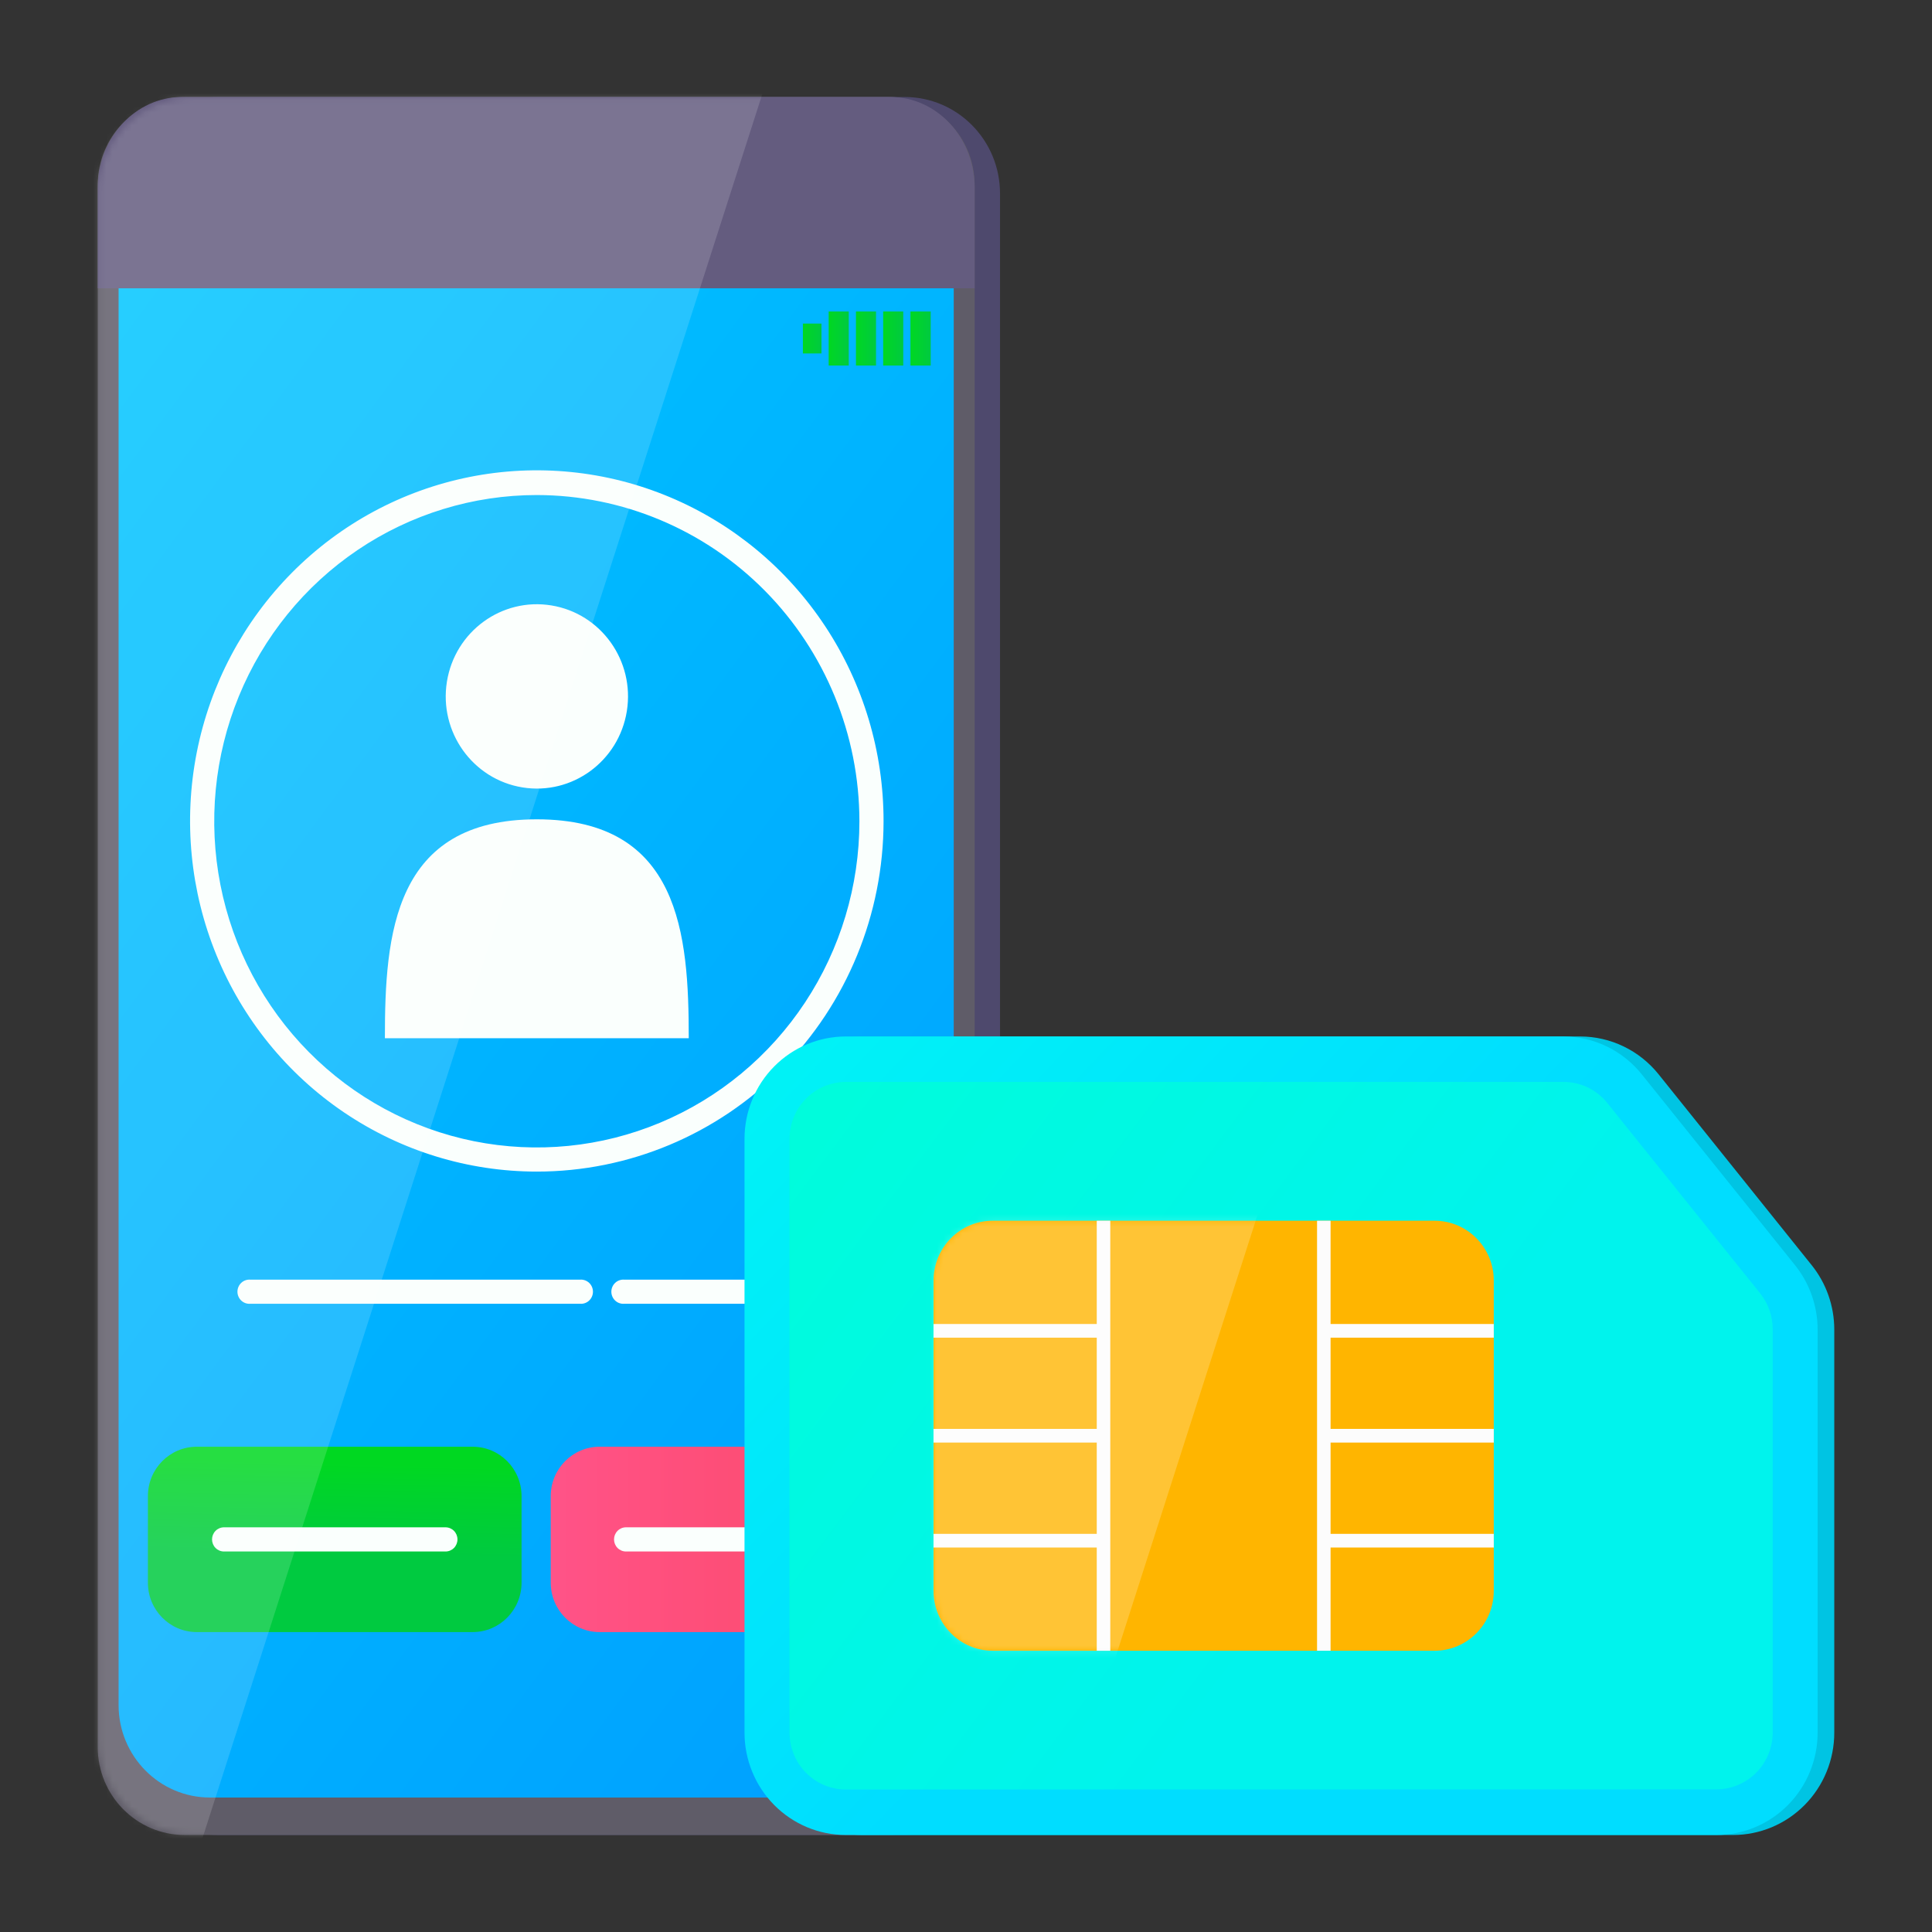 <svg width="300" height="300" viewBox="0 0 300 300" fill="none" xmlns="http://www.w3.org/2000/svg">
<rect x="0" y="0" width="300" height="300" fill="#333333" stroke="none"/>
<path d="M140.474 15.063H33.921C25.743 15.063 19.114 21.767 19.114 30.036V269.964C19.114 278.233 25.743 284.936 33.921 284.936H140.474C148.652 284.936 155.281 278.233 155.281 269.964V30.036C155.281 21.767 148.652 15.063 140.474 15.063Z" fill="#4E496D"/>
<path d="M137.827 15.063H28.689C21.225 15.063 15.175 21.182 15.175 28.73V271.27C15.175 278.818 21.225 284.936 28.689 284.936H137.827C145.291 284.936 151.342 278.818 151.342 271.27V28.73C151.342 21.182 145.291 15.063 137.827 15.063Z" fill="#5F5C68"/>
<path d="M133.897 18.775H32.611C24.77 18.775 18.414 25.202 18.414 33.131V264.764C18.414 272.692 24.77 279.12 32.611 279.12H133.897C141.737 279.12 148.093 272.692 148.093 264.764V33.131C148.093 25.202 141.737 18.775 133.897 18.775Z" fill="url(#paint0_linear_1074_1892)"/>
<path d="M138.285 15.063H28.231C21.052 15.063 15.175 21.416 15.175 29.21V44.764H151.342V29.21C151.342 21.397 145.491 15.063 138.285 15.063Z" fill="#645C7F"/>
<path d="M73.396 224.646H30.555C26.363 224.646 22.964 228.083 22.964 232.323V245.753C22.964 249.993 26.363 253.43 30.555 253.43H73.396C77.589 253.43 80.988 249.993 80.988 245.753V232.323C80.988 228.083 77.589 224.646 73.396 224.646Z" fill="url(#paint1_linear_1074_1892)"/>
<path d="M135.952 224.646H93.111C88.918 224.646 85.519 228.083 85.519 232.323V245.753C85.519 249.993 88.918 253.43 93.111 253.43H135.952C140.144 253.43 143.543 249.993 143.543 245.753V232.323C143.543 228.083 140.144 224.646 135.952 224.646Z" fill="url(#paint2_linear_1074_1892)"/>
<path d="M97.337 110.419C98.582 102.616 93.337 95.27 85.621 94.01C77.905 92.751 70.641 98.055 69.395 105.857C68.15 113.66 73.395 121.006 81.111 122.265C88.826 123.525 96.091 118.221 97.337 110.419Z" fill="#FAFFFD"/>
<path d="M83.357 127.223C61.111 127.223 59.765 145.082 59.765 161.216H106.949C106.949 145.082 105.585 127.223 83.357 127.223Z" fill="#FAFFFD"/>
<path d="M83.357 181.924C72.706 181.924 62.294 178.729 53.439 172.745C44.584 166.76 37.683 158.254 33.609 148.303C29.535 138.351 28.471 127.401 30.552 116.839C32.634 106.276 37.766 96.574 45.3 88.962C52.835 81.349 62.433 76.167 72.88 74.071C83.328 71.976 94.155 73.06 103.992 77.188C113.83 81.316 122.236 88.302 128.147 97.261C134.058 106.221 137.208 116.752 137.199 127.523C137.187 141.955 131.509 155.792 121.413 165.993C111.317 176.194 97.629 181.924 83.357 181.924ZM83.357 76.869C73.45 76.869 63.765 79.84 55.528 85.406C47.29 90.972 40.87 98.883 37.078 108.138C33.287 117.394 32.295 127.579 34.228 137.405C36.161 147.23 40.931 156.256 47.937 163.34C54.942 170.424 63.868 175.248 73.585 177.203C83.301 179.157 93.373 178.154 102.526 174.32C111.679 170.486 119.502 163.994 125.006 155.664C130.51 147.334 133.448 137.541 133.448 127.523C133.434 114.093 128.152 101.217 118.761 91.721C109.37 82.225 96.637 76.884 83.357 76.869ZM131.59 240.916H97.203C96.71 240.916 96.238 240.719 95.89 240.366C95.541 240.014 95.346 239.536 95.346 239.038C95.346 238.54 95.541 238.062 95.89 237.71C96.238 237.358 96.71 237.16 97.203 237.16H131.59C132.083 237.16 132.556 237.358 132.904 237.71C133.252 238.062 133.448 238.54 133.448 239.038C133.448 239.536 133.252 240.014 132.904 240.366C132.556 240.719 132.083 240.916 131.59 240.916ZM90.087 202.45H38.856C38.602 202.468 38.347 202.433 38.107 202.347C37.867 202.261 37.646 202.126 37.46 201.95C37.274 201.774 37.125 201.561 37.024 201.325C36.922 201.089 36.87 200.834 36.87 200.576C36.87 200.319 36.922 200.064 37.024 199.827C37.125 199.591 37.274 199.378 37.46 199.203C37.646 199.027 37.867 198.892 38.107 198.806C38.347 198.72 38.602 198.684 38.856 198.702H90.087C90.341 198.684 90.596 198.72 90.837 198.806C91.077 198.892 91.297 199.027 91.483 199.203C91.669 199.378 91.818 199.591 91.92 199.827C92.021 200.064 92.074 200.319 92.074 200.576C92.074 200.834 92.021 201.089 91.92 201.325C91.818 201.561 91.669 201.774 91.483 201.95C91.297 202.126 91.077 202.261 90.837 202.347C90.596 202.433 90.341 202.468 90.087 202.45ZM128.602 202.45H96.916C96.662 202.468 96.407 202.433 96.167 202.347C95.926 202.261 95.706 202.126 95.52 201.95C95.334 201.774 95.185 201.561 95.084 201.325C94.982 201.089 94.93 200.834 94.93 200.576C94.93 200.319 94.982 200.064 95.084 199.827C95.185 199.591 95.334 199.378 95.52 199.203C95.706 199.027 95.926 198.892 96.167 198.806C96.407 198.72 96.662 198.684 96.916 198.702H128.62C128.874 198.684 129.129 198.72 129.37 198.806C129.61 198.892 129.83 199.027 130.016 199.203C130.203 199.378 130.351 199.591 130.453 199.827C130.554 200.064 130.607 200.319 130.607 200.576C130.607 200.834 130.554 201.089 130.453 201.325C130.351 201.561 130.203 201.774 130.016 201.95C129.83 202.126 129.61 202.261 129.37 202.347C129.129 202.433 128.874 202.468 128.62 202.45H128.602ZM69.178 240.916H34.782C34.289 240.916 33.817 240.719 33.469 240.366C33.12 240.014 32.925 239.536 32.925 239.038C32.925 238.54 33.12 238.062 33.469 237.71C33.817 237.358 34.289 237.16 34.782 237.16H69.178C69.671 237.16 70.144 237.358 70.492 237.71C70.84 238.062 71.036 238.54 71.036 239.038C71.036 239.536 70.84 240.014 70.492 240.366C70.144 240.719 69.671 240.916 69.178 240.916Z" fill="#FAFFFD"/>
<path d="M140.259 48.367H137.136V56.761H140.259V48.367Z" fill="url(#paint3_linear_1074_1892)"/>
<path d="M131.797 48.367H128.674V56.761H131.797V48.367Z" fill="url(#paint4_linear_1074_1892)"/>
<path d="M136.032 48.367H132.91V56.761H136.032V48.367Z" fill="url(#paint5_linear_1074_1892)"/>
<path d="M144.522 48.367H141.372V56.761H144.522V48.367Z" fill="url(#paint6_linear_1074_1892)"/>
<path d="M127.561 50.245H124.672V54.882H127.561V50.245Z" fill="url(#paint7_linear_1074_1892)"/>
<mask id="mask0_1074_1892" style="mask-type:luminance" maskUnits="userSpaceOnUse" x="15" y="15" width="137" height="270">
<path d="M136.535 15.063H29.981C21.804 15.063 15.175 21.767 15.175 30.036V269.964C15.175 278.233 21.804 284.936 29.981 284.936H136.535C144.712 284.936 151.342 278.233 151.342 269.964V30.036C151.342 21.767 144.712 15.063 136.535 15.063Z" fill="white"/>
</mask>
<g mask="url(#mask0_1074_1892)">
<path opacity="0.15" d="M18.235 326.57L124.6 -4.81L-86.094 5.644C-86.094 5.644 -110.17 358.711 -110.601 366.443C-111.032 374.174 23.466 347.069 23.466 347.069L18.235 326.57Z" fill="white"/>
</g>
<path d="M245.377 160.944H133.906C129.737 160.944 125.74 162.618 122.792 165.597C119.844 168.577 118.186 172.618 118.184 176.833V269.038C118.184 273.255 119.84 277.299 122.789 280.28C125.737 283.262 129.736 284.937 133.906 284.937H269.104C271.169 284.938 273.213 284.527 275.121 283.729C277.029 282.93 278.763 281.759 280.223 280.283C281.683 278.806 282.841 277.053 283.631 275.124C284.421 273.194 284.827 271.126 284.825 269.038V206.425C284.818 202.788 283.577 199.264 281.308 196.443L257.545 166.815C256.076 164.983 254.222 163.506 252.117 162.49C250.012 161.474 247.709 160.946 245.377 160.944Z" fill="url(#paint8_linear_1074_1892)"/>
<path d="M242.802 160.944H131.33C127.162 160.944 123.164 162.618 120.216 165.597C117.268 168.577 115.611 172.618 115.608 176.833V269.038C115.608 273.255 117.265 277.299 120.213 280.28C123.162 283.262 127.16 284.937 131.33 284.937H266.519C270.689 284.937 274.688 283.262 277.636 280.28C280.585 277.299 282.241 273.255 282.241 269.038V206.425C282.23 202.789 280.988 199.267 278.723 196.443L254.988 166.888C253.522 165.042 251.668 163.551 249.559 162.522C247.451 161.494 245.142 160.955 242.802 160.944Z" fill="url(#paint9_linear_1074_1892)"/>
<path d="M131.33 277.876C129.014 277.872 126.795 276.939 125.158 275.282C123.522 273.625 122.601 271.38 122.599 269.038V176.833C122.603 174.493 123.525 172.25 125.161 170.595C126.798 168.94 129.016 168.008 131.33 168.003H242.802C244.101 168 245.384 168.292 246.556 168.858C247.729 169.423 248.761 170.248 249.577 171.27L273.312 200.826C274.577 202.401 275.268 204.368 275.268 206.397V269.011C275.266 271.353 274.346 273.598 272.709 275.255C271.072 276.911 268.853 277.844 266.537 277.849L131.33 277.876Z" fill="url(#paint10_linear_1074_1892)"/>
<path d="M222.763 189.555H154.15C149.075 189.555 144.961 193.715 144.961 198.847V247.033C144.961 252.164 149.075 256.325 154.15 256.325H222.763C227.838 256.325 231.952 252.164 231.952 247.033V198.847C231.952 193.715 227.838 189.555 222.763 189.555Z" fill="#FFB500"/>
<path d="M172.403 189.555H170.303V256.325H172.403V189.555Z" fill="#FCFCFC"/>
<path d="M171.353 205.59H144.961V207.713H171.353V205.59Z" fill="#FCFCFC"/>
<path d="M171.353 221.878H144.961V224.002H171.353V221.878Z" fill="#FCFCFC"/>
<path d="M171.353 238.176H144.961V240.3H171.353V238.176Z" fill="#FCFCFC"/>
<path d="M206.611 189.555H204.511V256.325H206.611V189.555Z" fill="#FCFCFC"/>
<path d="M231.952 205.59H205.561V207.713H231.952V205.59Z" fill="#FCFCFC"/>
<path d="M231.952 221.878H205.561V224.002H231.952V221.878Z" fill="#FCFCFC"/>
<path d="M231.952 238.176H205.561V240.3H231.952V238.176Z" fill="#FCFCFC"/>
<mask id="mask1_1074_1892" style="mask-type:luminance" maskUnits="userSpaceOnUse" x="144" y="189" width="88" height="68">
<path d="M222.763 189.555H154.15C149.075 189.555 144.961 193.715 144.961 198.847V247.033C144.961 252.164 149.075 256.325 154.15 256.325H222.763C227.838 256.325 231.952 252.164 231.952 247.033V198.847C231.952 193.715 227.838 189.555 222.763 189.555Z" fill="white"/>
</mask>
<g mask="url(#mask1_1074_1892)">
<path opacity="0.21" d="M203.622 162.623L168.042 273.466H93.327L131.16 165.59L203.622 162.623Z" fill="white"/>
</g>
<defs>
<linearGradient id="paint0_linear_1074_1892" x1="-16.171" y1="73.721" x2="225.485" y2="252.513" gradientUnits="userSpaceOnUse">
<stop stop-color="#00C7FF"/>
<stop offset="1" stop-color="#0097FF"/>
</linearGradient>
<linearGradient id="paint1_linear_1074_1892" x1="52.236" y1="227.223" x2="51.924" y2="241.279" gradientUnits="userSpaceOnUse">
<stop stop-color="#00D821"/>
<stop offset="0.25" stop-color="#00D42A"/>
<stop offset="1" stop-color="#00CA40"/>
</linearGradient>
<linearGradient id="paint2_linear_1074_1892" x1="85.519" y1="239.038" x2="143.552" y2="239.038" gradientUnits="userSpaceOnUse">
<stop stop-color="#FF5388"/>
<stop offset="0.25" stop-color="#FF507F"/>
<stop offset="1" stop-color="#F94966"/>
</linearGradient>
<linearGradient id="paint3_linear_1074_1892" x1="137.136" y1="52.568" x2="140.259" y2="52.568" gradientUnits="userSpaceOnUse">
<stop stop-color="#00D821"/>
<stop offset="0.25" stop-color="#00D42A"/>
<stop offset="1" stop-color="#00CA40"/>
</linearGradient>
<linearGradient id="paint4_linear_1074_1892" x1="128.674" y1="52.568" x2="131.797" y2="52.568" gradientUnits="userSpaceOnUse">
<stop stop-color="#00D821"/>
<stop offset="0.25" stop-color="#00D42A"/>
<stop offset="1" stop-color="#00CA40"/>
</linearGradient>
<linearGradient id="paint5_linear_1074_1892" x1="132.91" y1="52.568" x2="136.023" y2="52.568" gradientUnits="userSpaceOnUse">
<stop stop-color="#00D821"/>
<stop offset="0.25" stop-color="#00D42A"/>
<stop offset="1" stop-color="#00CA40"/>
</linearGradient>
<linearGradient id="paint6_linear_1074_1892" x1="141.372" y1="52.568" x2="144.522" y2="52.568" gradientUnits="userSpaceOnUse">
<stop stop-color="#00D821"/>
<stop offset="0.25" stop-color="#00D42A"/>
<stop offset="1" stop-color="#00CA40"/>
</linearGradient>
<linearGradient id="paint7_linear_1074_1892" x1="124.672" y1="52.568" x2="127.561" y2="52.568" gradientUnits="userSpaceOnUse">
<stop stop-color="#00D821"/>
<stop offset="0.25" stop-color="#00D42A"/>
<stop offset="1" stop-color="#00CA40"/>
</linearGradient>
<linearGradient id="paint8_linear_1074_1892" x1="87.476" y1="123.684" x2="195.533" y2="226.345" gradientUnits="userSpaceOnUse">
<stop stop-color="#00E2D6"/>
<stop offset="1" stop-color="#00C4E3"/>
</linearGradient>
<linearGradient id="paint9_linear_1074_1892" x1="84.909" y1="123.684" x2="192.958" y2="226.345" gradientUnits="userSpaceOnUse">
<stop stop-color="#00FFF1"/>
<stop offset="1" stop-color="#00DDFF"/>
</linearGradient>
<linearGradient id="paint10_linear_1074_1892" x1="96.342" y1="153.421" x2="209.758" y2="238.4" gradientUnits="userSpaceOnUse">
<stop stop-color="#00FFD6"/>
<stop offset="1" stop-color="#00F3ED"/>
</linearGradient>
</defs>
</svg>
